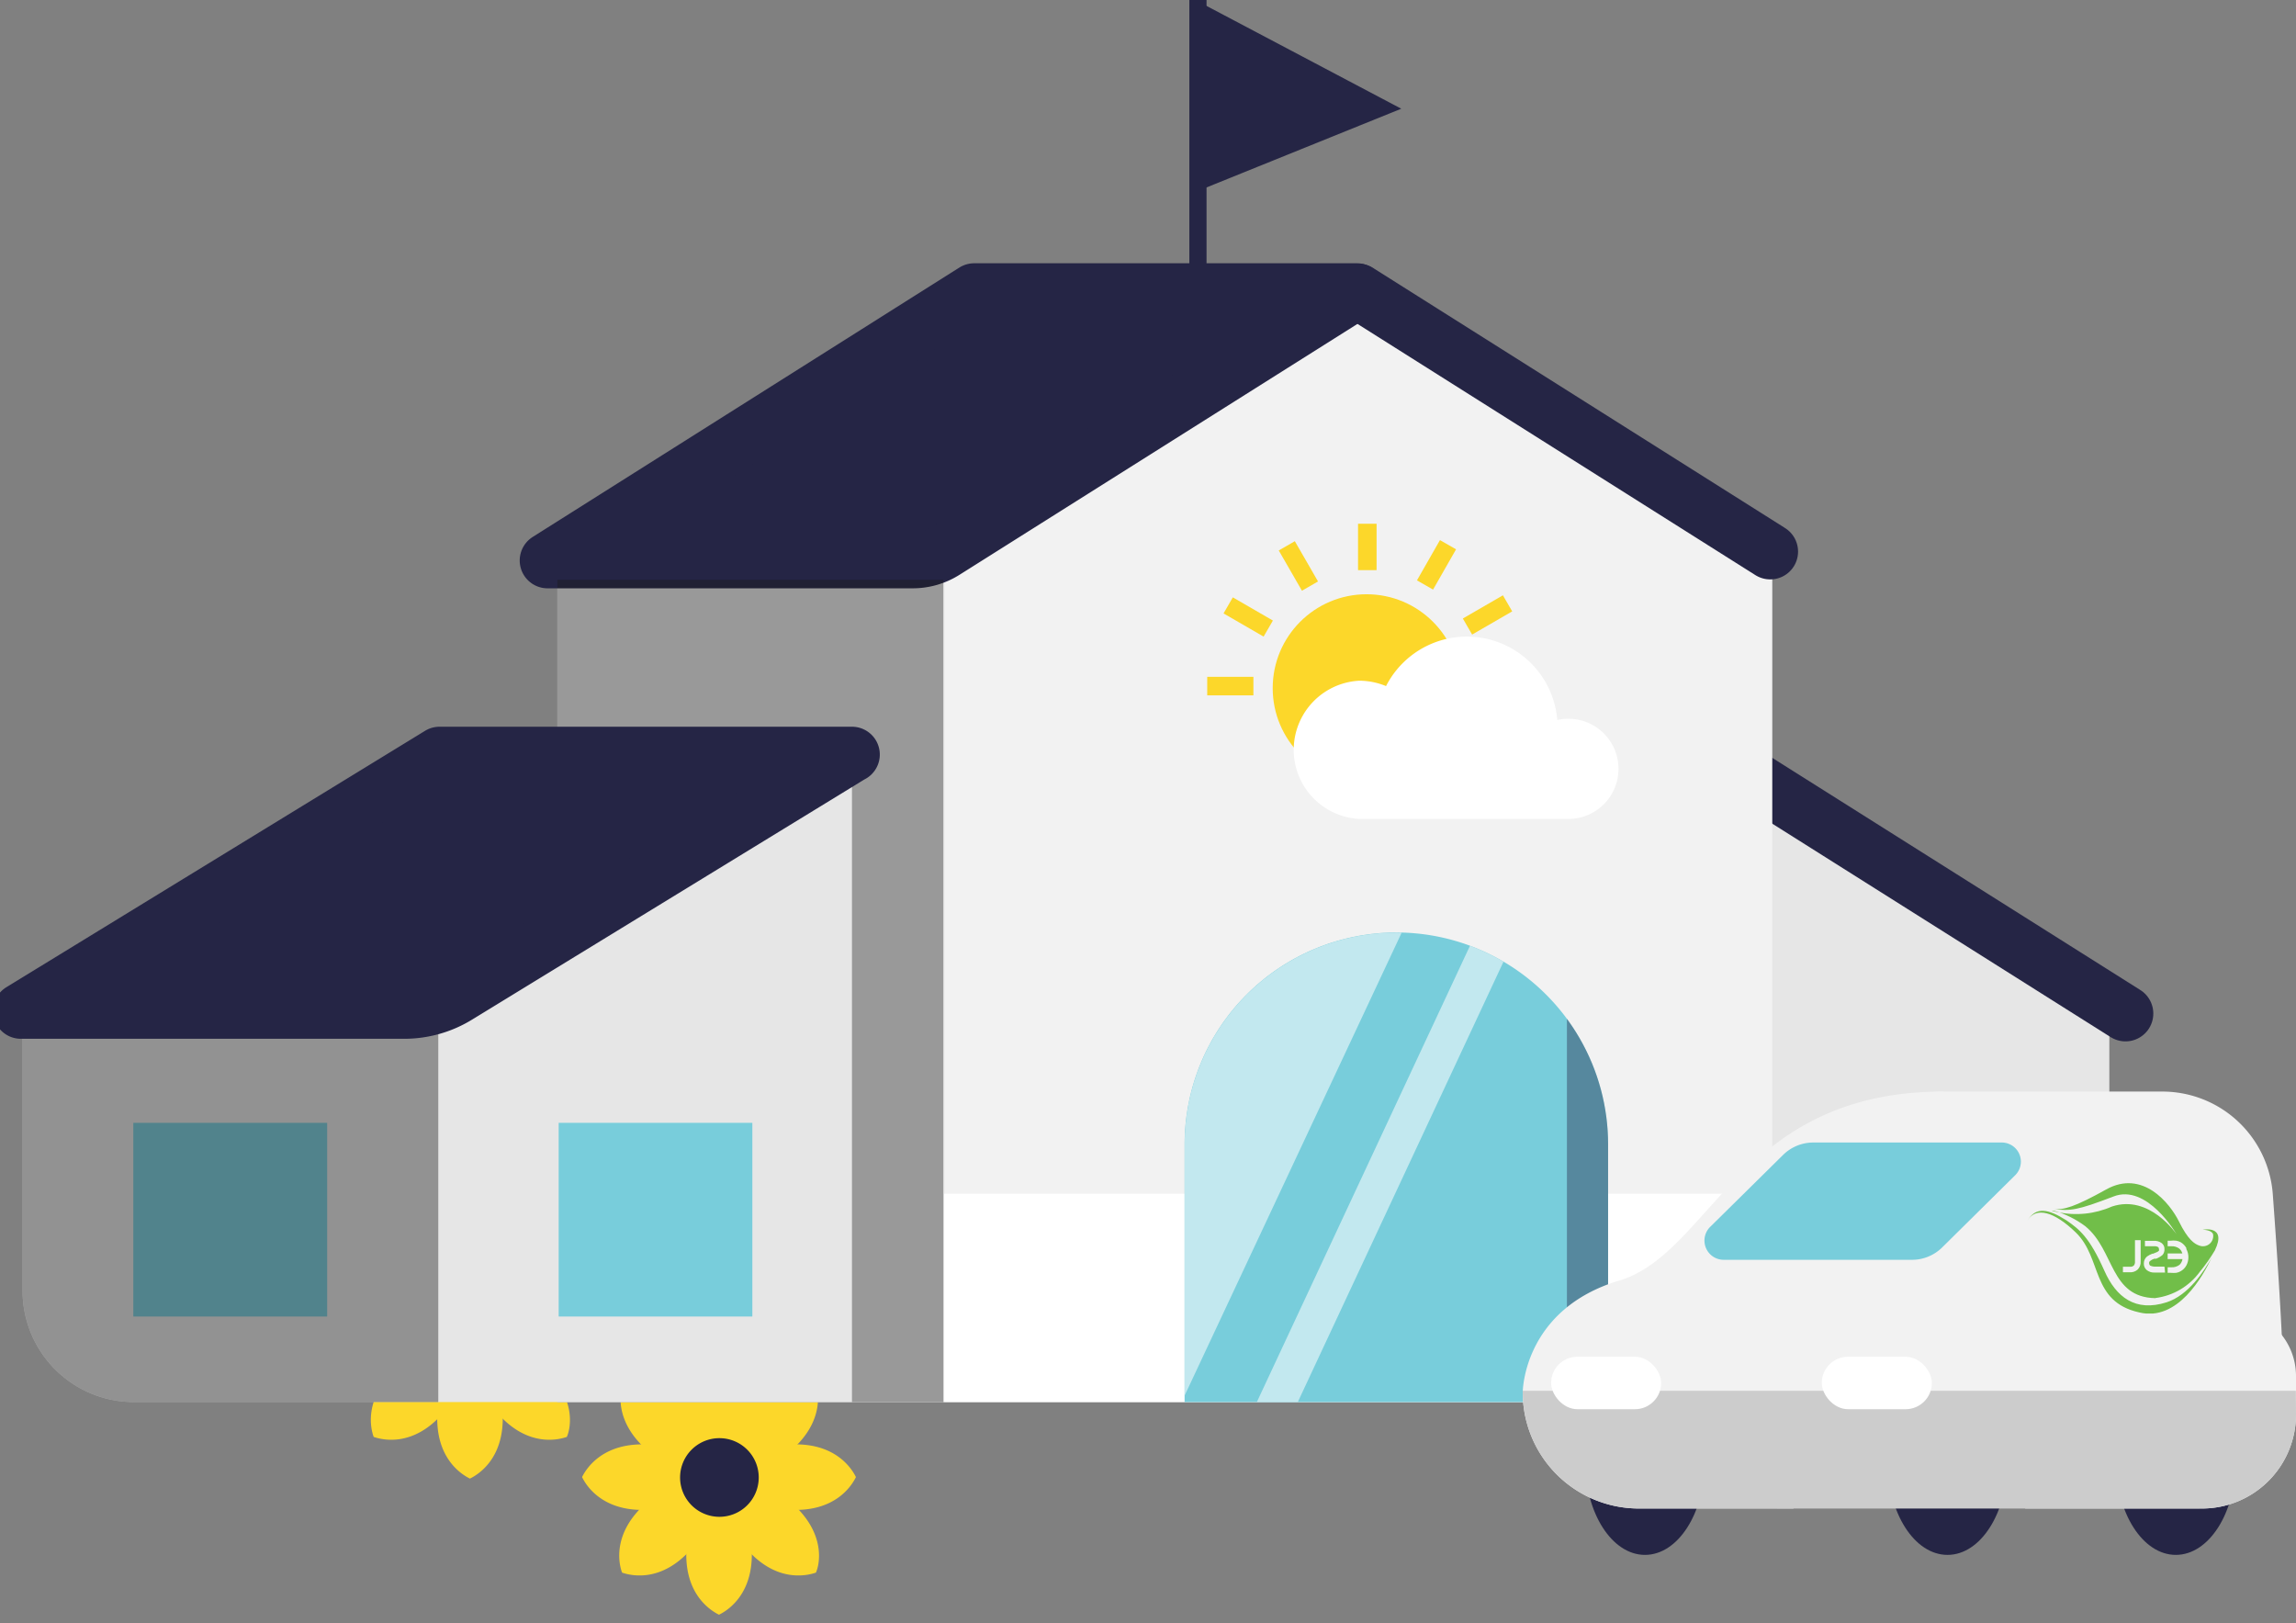 <svg xmlns="http://www.w3.org/2000/svg" xmlns:xlink="http://www.w3.org/1999/xlink" width="165.83" height="117.21" viewBox="0 0 165.83 117.21">
  <rect x="0" y="0" width="165.83" height="117.21" fill="#808080" stroke="none"/>
  <defs>
    <clipPath id="be34e019-ff82-4f25-b1bf-bbc0d0c0d3a4">
      <rect x="98.57" y="60.51" width="10.45" height="10.02" style="fill: none"/>
    </clipPath>
    <clipPath id="b1428395-276b-4e28-8b8a-b07528510067">
      <path d="M75.64,50.26h0A11.42,11.42,0,0,1,87.06,61.68V75.57a0,0,0,0,1,0,0H64.23a0,0,0,0,1,0,0V61.68A11.42,11.42,0,0,1,75.64,50.26Z" style="fill: none"/>
    </clipPath>
    <clipPath id="f0db1eaf-f39a-4c37-91c3-372b517a4e7e">
      <rect x="146.44" y="84.31" width="14.65" height="11.2" style="fill: none"/>
    </clipPath>
    <clipPath id="b196f26a-825c-4ed2-aa71-6d45c82aafd2">
      <path d="M149.92,89c-1.55-1.5-2.86-1.87-3.48-.87.63-1,1.49-.83,2.81,0,.92.64,1.65,1.19,2.74,3.64.84,1.9,2.24,3,4.49,2.28,1.59-.51,2.74-2.28,3.28-3.27-.64,1.37-2.48,4.68-5.25,4C151,94,151.85,90.86,149.92,89Zm5.76,4.75c-3.31-.06-2.93-3.44-5.06-5.19a6.93,6.93,0,0,0-2.29-1.13l-.17,0,.43.1a6.4,6.4,0,0,0,3.95-.4c2.72-.9,4.66,2,4.66,2s-2.13-3.68-4.56-2.72c-2.61,1-3.1,1.06-4.4.9.8.1,1.63-.16,3.88-1.41,2.63-1.47,4.61,1,5.26,2.32s1.13,1.62,1.46,1.73a.74.74,0,0,0,1-.82c-.12-.33-.76-.32-.76-.32s1.79-.37.89,1.49a12.17,12.17,0,0,1-1.09,1.55A4.7,4.7,0,0,1,155.68,93.74Zm-1.07-4.19h-.41v1.56a.4.4,0,0,1-.08.27.34.34,0,0,1-.26.09h-.53v.4h.49a.78.78,0,0,0,.58-.2.77.77,0,0,0,.21-.59Zm1.72,1.91h-.61a.87.87,0,0,1-.42-.07s-.08-.06-.08-.18a.16.16,0,0,1,.05-.14.92.92,0,0,1,.33-.18l.13,0a1.55,1.55,0,0,0,.47-.28.61.61,0,0,0,.13-.41.51.51,0,0,0-.22-.45.88.88,0,0,0-.55-.15h-.64V90h.68a.49.49,0,0,1,.27.06.15.15,0,0,1,.06.13.26.26,0,0,1,0,.14.85.85,0,0,1-.28.15l-.15.06-.05,0a1.55,1.55,0,0,0-.38.2.69.69,0,0,0-.17.22.66.66,0,0,0-.06.27.59.59,0,0,0,.22.5.85.85,0,0,0,.56.17h.75Zm1.58-1.34a1.1,1.1,0,0,0-.41-.42,1,1,0,0,0-.32-.11,1.64,1.64,0,0,0-.4,0h-.22V90h.26a.89.89,0,0,1,.58.17.68.68,0,0,1,.22.35h-1.06v.41h1.07a.7.7,0,0,1-.21.41.9.9,0,0,1-.6.18h-.26v.4h.23a2.29,2.29,0,0,0,.39,0,1,1,0,0,0,.31-.11,1.06,1.06,0,0,0,.42-.42,1.26,1.26,0,0,0,0-1.19Z" style="fill: none;clip-rule: evenodd"/>
    </clipPath>
    <clipPath id="b7c2c429-d39d-413a-9db3-a2b20aba8574">
      <rect x="146.44" y="85.38" width="13.79" height="9.48" style="fill: none"/>
    </clipPath>
    <symbol id="a92529f7-ff03-4454-ad91-1ed0686f1a77" data-name="Nursery" viewBox="0 0 116.45 89.42">
      <g>
        <g>
          <path d="M92.63,40.56l21.45,14.07V69.57a6,6,0,0,1-6,6H92.63Z" style="fill: #e6e6e6"/>
          <line x1="92.64" y1="40.56" x2="114.95" y2="54.63" style="fill: none;stroke: #252545;stroke-linecap: round;stroke-miterlimit: 10;stroke-width: 3px"/>
        </g>
        <g>
          <rect x="98.57" y="60.51" width="10.45" height="10.02" style="fill: #78cddb"/>
          <g style="clip-path: url(#be34e019-ff82-4f25-b1bf-bbc0d0c0d3a4)">
            <line x1="112.39" y1="47.9" x2="95.2" y2="75.66" style="fill: none;stroke: #fff;stroke-miterlimit: 10;stroke-width: 3px"/>
          </g>
        </g>
      </g>
      <rect x="30.42" y="30.52" width="20.85" height="45.06" style="fill: #f2f2f2"/>
      <polygon points="73.59 16.45 51.27 30.52 95.92 30.52 73.59 16.45" style="fill: #f2f2f2"/>
      <rect x="51.27" y="30.23" width="44.64" height="45.34" style="fill: #f2f2f2"/>
      <rect x="51.27" y="64.34" width="44.65" height="11.23" style="fill: #fff"/>
      <g>
        <polygon points="64.95 10.29 75.91 5.86 64.81 0 64.95 10.29" style="fill: #252545"/>
        <line x1="64.95" y1="15.67" x2="64.95" style="fill: none;stroke: #252545;stroke-miterlimit: 10;stroke-width: 0.926px"/>
      </g>
      <line x1="73.59" y1="15.71" x2="95.8" y2="29.73" style="fill: none;stroke: #252545;stroke-linecap: round;stroke-miterlimit: 10;stroke-width: 3px"/>
      <path d="M73.51,15.71l-22.21,14a3.22,3.22,0,0,1-1.73.5H29.89l23-14.52H73.52" style="fill: #252545;stroke: #252545;stroke-linecap: round;stroke-linejoin: round;stroke-width: 3px"/>
      <g>
        <path d="M75.64,50.26h0A11.42,11.42,0,0,1,87.06,61.68V75.57a0,0,0,0,1,0,0H64.23a0,0,0,0,1,0,0V61.68A11.42,11.42,0,0,1,75.64,50.26Z" style="fill: #78cddb"/>
        <g style="clip-path: url(#b1428395-276b-4e28-8b8a-b07528510067)">
          <g style="opacity: 0.55">
            <line x1="70.32" y1="45.75" x2="53.13" y2="82.41" style="fill: none;stroke: #fff;stroke-linecap: round;stroke-miterlimit: 10;stroke-width: 14px"/>
            <line x1="83.16" y1="45.75" x2="65.79" y2="82.93" style="fill: none;stroke: #fff;stroke-linecap: round;stroke-miterlimit: 10;stroke-width: 2px"/>
          </g>
        </g>
        <g style="clip-path: url(#b1428395-276b-4e28-8b8a-b07528510067)">
          <rect x="84.84" y="53.09" width="2.22" height="22.52" style="fill: #252545;opacity: 0.41;mix-blend-mode: darken"/>
        </g>
      </g>
      <rect x="30.42" y="31.25" width="20.81" height="44.32" style="fill: #1a1a1a;opacity: 0.41;mix-blend-mode: darken"/>
      <g>
        <circle cx="74.04" cy="37.09" r="5.06" style="fill: #fcd72a"/>
        <path d="M73.65,36.69a3.81,3.81,0,0,1,1.44.29,4.89,4.89,0,0,1,9.23,1.83,2.35,2.35,0,0,1,.6-.07,2.7,2.7,0,1,1,0,5.4H73.65a3.73,3.73,0,0,1,0-7.45Z" style="fill: #fff"/>
        <g>
          <line x1="74.08" y1="30.73" x2="74.08" y2="28.23" style="fill: none;stroke: #fcd72a;stroke-miterlimit: 10"/>
          <line x1="70.99" y1="31.59" x2="69.74" y2="29.42" style="fill: none;stroke: #fcd72a;stroke-miterlimit: 10"/>
          <line x1="68.74" y1="33.88" x2="66.58" y2="32.63" style="fill: none;stroke: #fcd72a;stroke-miterlimit: 10"/>
          <line x1="67.94" y1="36.98" x2="65.45" y2="36.98" style="fill: none;stroke: #fcd72a;stroke-miterlimit: 10"/>
          <line x1="79.48" y1="33.77" x2="81.64" y2="32.52" style="fill: none;stroke: #fcd72a;stroke-miterlimit: 10"/>
          <line x1="77.19" y1="31.53" x2="78.43" y2="29.36" style="fill: none;stroke: #fcd72a;stroke-miterlimit: 10"/>
        </g>
      </g>
      <g>
        <path d="M1.59,54.48H24a0,0,0,0,1,0,0V75.57a0,0,0,0,1,0,0H7.59a6,6,0,0,1-6-6V54.48A0,0,0,0,1,1.59,54.48Z" style="fill: #e6e6e6"/>
        <polygon points="46.3 40.56 23.98 54.63 23.98 75.57 46.3 75.57 46.3 40.56" style="fill: #e6e6e6"/>
        <polygon points="30.49 70.96 40.93 70.96 40.93 60.52 30.49 60.52 30.49 70.96" style="fill: #78cddb"/>
        <polygon points="7.56 70.96 18.01 70.96 18.01 60.52 7.56 60.52 7.56 70.96" style="fill: #78cddb"/>
        <path d="M1.59,54.48H24a0,0,0,0,1,0,0V75.57a0,0,0,0,1,0,0H7.59a6,6,0,0,1-6-6V54.48A0,0,0,0,1,1.59,54.48Z" style="fill: #1a1a1a;opacity: 0.41;mix-blend-mode: darken"/>
        <path d="M46.29,40.67l-21.24,13a5.48,5.48,0,0,1-2.9.82H1.5L24.07,40.67H46.3" style="fill: #252545;stroke: #252545;stroke-linecap: round;stroke-linejoin: round;stroke-width: 3px"/>
      </g>
    </symbol>
  </defs>
  <title>build-1</title>
  <g id="b7b022cc-d9fb-4525-9fe6-66b590be1825" data-name="Layer 2">
    <g id="e975435e-09fc-4904-90e2-d1a75e88c073" data-name="Layer 4">
      <g>
        <g>
          <g>
            <g>
              <path d="M35.34,94.7A2.59,2.59,0,0,0,34,94.3a2.56,2.56,0,0,0-1.37.4,5.12,5.12,0,0,1-1-3C31.43,88.5,33.31,87.29,34,87c.66.32,2.54,1.53,2.36,4.78A5.19,5.19,0,0,1,35.34,94.7Z" style="fill: #fcd72a"/>
              <path d="M35.34,99a2.51,2.51,0,0,1-1.38.41A2.48,2.48,0,0,1,32.59,99a5.14,5.14,0,0,0-1,3c-.18,3.26,1.7,4.46,2.35,4.78.66-.32,2.54-1.52,2.36-4.78A5.22,5.22,0,0,0,35.34,99Z" style="fill: #fcd72a"/>
            </g>
            <g>
              <path d="M36.45,96.3A2.54,2.54,0,0,0,35.76,95a2.45,2.45,0,0,0-1.26-.68,5.21,5.21,0,0,1,1.39-2.79c2.17-2.42,4.36-1.95,5-1.71.24.69.71,2.88-1.71,5A5.22,5.22,0,0,1,36.45,96.3Z" style="fill: #fcd72a"/>
              <path d="M33.43,99.32a2.56,2.56,0,0,1-1.95-1.95,5.24,5.24,0,0,0-2.78,1.4c-2.43,2.17-1.95,4.35-1.71,5,.69.24,2.88.72,5-1.71A5.14,5.14,0,0,0,33.43,99.32Z" style="fill: #fcd72a"/>
            </g>
            <g>
              <path d="M36.1,98.21a2.54,2.54,0,0,0,.41-1.37,2.6,2.6,0,0,0-.41-1.38,5.22,5.22,0,0,1,2.95-1c3.25-.18,4.46,1.7,4.78,2.36-.32.65-1.53,2.54-4.78,2.36A5.22,5.22,0,0,1,36.1,98.21Z" style="fill: #fcd72a"/>
              <path d="M31.83,98.21a2.46,2.46,0,0,1-.41-1.37,2.51,2.51,0,0,1,.41-1.38,5.22,5.22,0,0,0-2.95-1c-3.25-.18-4.46,1.7-4.78,2.36.32.65,1.53,2.54,4.78,2.36A5.22,5.22,0,0,0,31.83,98.21Z" style="fill: #fcd72a"/>
            </g>
            <g>
              <path d="M34.5,99.32a2.54,2.54,0,0,0,1.26-.69,2.5,2.5,0,0,0,.69-1.26,5.24,5.24,0,0,1,2.78,1.4c2.42,2.17,2,4.35,1.71,5-.69.24-2.88.72-5-1.71A5.18,5.18,0,0,1,34.5,99.32Z" style="fill: #fcd72a"/>
              <path d="M31.48,96.3A2.54,2.54,0,0,1,32.17,95a2.45,2.45,0,0,1,1.26-.68A5.16,5.16,0,0,0,32,91.57c-2.16-2.42-4.35-1.95-5-1.71-.24.69-.72,2.88,1.71,5A5.22,5.22,0,0,0,31.48,96.3Z" style="fill: #fcd72a"/>
            </g>
          </g>
          <path d="M31.13,96.84A2.84,2.84,0,1,0,34,94,2.83,2.83,0,0,0,31.13,96.84Z" style="fill: #252545"/>
        </g>
        <g>
          <g>
            <g>
              <path d="M53.33,104.56a2.51,2.51,0,0,0-1.38-.41,2.48,2.48,0,0,0-1.37.41,5.14,5.14,0,0,1-1-3c-.19-3.25,1.7-4.46,2.35-4.78.66.32,2.54,1.53,2.36,4.78A5.22,5.22,0,0,1,53.33,104.56Z" style="fill: #fcd72a"/>
              <path d="M53.33,108.83a2.59,2.59,0,0,1-1.38.4,2.56,2.56,0,0,1-1.37-.4,5.12,5.12,0,0,0-1,3c-.19,3.25,1.7,4.46,2.35,4.78.66-.32,2.54-1.53,2.36-4.78A5.19,5.19,0,0,0,53.33,108.83Z" style="fill: #fcd72a"/>
            </g>
            <g>
              <path d="M54.44,106.16a2.5,2.5,0,0,0-.69-1.26,2.54,2.54,0,0,0-1.26-.69,5.18,5.18,0,0,1,1.39-2.78c2.17-2.43,4.36-2,5-1.71.24.69.71,2.87-1.71,5A5.29,5.29,0,0,1,54.44,106.16Z" style="fill: #fcd72a"/>
              <path d="M51.42,109.18a2.56,2.56,0,0,1-2-2,5.18,5.18,0,0,0-2.78,1.39c-2.43,2.17-1.95,4.36-1.71,5,.69.24,2.87.72,5-1.71A5.24,5.24,0,0,0,51.42,109.18Z" style="fill: #fcd72a"/>
            </g>
            <g>
              <path d="M54.09,108.07a2.59,2.59,0,0,0,.4-1.38,2.56,2.56,0,0,0-.4-1.37,5.12,5.12,0,0,1,2.95-1c3.25-.18,4.46,1.7,4.78,2.35-.32.66-1.53,2.54-4.78,2.36A5.19,5.19,0,0,1,54.09,108.07Z" style="fill: #fcd72a"/>
              <path d="M49.82,108.07a2.51,2.51,0,0,1-.41-1.38,2.48,2.48,0,0,1,.41-1.37,5.14,5.14,0,0,0-3-1c-3.25-.18-4.46,1.7-4.78,2.35.32.66,1.53,2.54,4.78,2.36A5.22,5.22,0,0,0,49.82,108.07Z" style="fill: #fcd72a"/>
            </g>
            <g>
              <path d="M52.49,109.18a2.56,2.56,0,0,0,1.95-2,5.22,5.22,0,0,1,2.78,1.39c2.42,2.17,2,4.36,1.71,5-.69.24-2.88.72-5-1.71A5.22,5.22,0,0,1,52.49,109.18Z" style="fill: #fcd72a"/>
              <path d="M49.47,106.16a2.5,2.5,0,0,1,.69-1.26,2.54,2.54,0,0,1,1.26-.69,5.21,5.21,0,0,0-1.4-2.78c-2.17-2.43-4.35-2-5-1.71-.24.69-.72,2.87,1.71,5A5.21,5.21,0,0,0,49.47,106.16Z" style="fill: #fcd72a"/>
            </g>
          </g>
          <path d="M49.12,106.69A2.84,2.84,0,1,0,52,103.86,2.84,2.84,0,0,0,49.12,106.69Z" style="fill: #252545"/>
        </g>
      </g>
      <use width="116.45" height="89.41" transform="translate(-0.51) scale(1.34)" xlink:href="#a92529f7-ff03-4454-ad91-1ed0686f1a77"/>
      <g>
        <ellipse cx="140.66" cy="105.54" rx="4.32" ry="6.75" style="fill: #252545"/>
        <ellipse cx="118.81" cy="105.54" rx="4.32" ry="6.75" style="fill: #252545"/>
        <ellipse cx="157.15" cy="105.54" rx="4.32" ry="6.75" style="fill: #252545"/>
        <g>
          <path d="M129.54,94.59v14.35H118.37a8.39,8.39,0,0,1-8.39-8.39s0-6,7-8.08c6.61-2,8.65-13.64,23.37-13.64" style="fill: #f2f2f2"/>
          <path d="M146.27,94.59h14.78a4.78,4.78,0,0,1,4.78,4.78v2.78a6.79,6.79,0,0,1-6.79,6.79H146.27a0,0,0,0,1,0,0V94.59A0,0,0,0,1,146.27,94.59Z" style="fill: #f2f2f2"/>
          <path d="M164.15,86.19a8,8,0,0,0-8-7.36H140.38a9.1,9.1,0,0,0-8.47,6l-3.56,9.74h0v14.35H158.8a6.19,6.19,0,0,0,6.19-6.2C165,98.43,164.54,91.48,164.15,86.19Z" style="fill: #f2f2f2"/>
        </g>
        <path d="M131,82.51h13.55a1.38,1.38,0,0,1,1,2.36l-5.28,5.22a3.1,3.1,0,0,1-2.17.89H124.51a1.39,1.39,0,0,1-1-2.37l5.28-5.21A3.1,3.1,0,0,1,131,82.51Z" style="fill: #78cddb"/>
        <g style="isolation: isolate">
          <g style="clip-path: url(#f0db1eaf-f39a-4c37-91c3-372b517a4e7e)">
            <g style="clip-path: url(#b196f26a-825c-4ed2-aa71-6d45c82aafd2)">
              <g style="clip-path: url(#b7c2c429-d39d-413a-9db3-a2b20aba8574)">
                <rect x="145.37" y="84.31" width="15.94" height="11.63" style="fill: #71be49"/>
              </g>
            </g>
          </g>
        </g>
        <path d="M165.83,102.15a6.79,6.79,0,0,1-6.79,6.79H118.37a8.39,8.39,0,0,1-8.39-8.39.75.75,0,0,1,0-.11h55.84Z" style="fill: #ccc"/>
        <rect x="131.58" y="97.97" width="7.95" height="3.79" rx="1.9" transform="translate(271.11 199.74) rotate(-180)" style="fill: #fff"/>
        <rect x="112.03" y="97.97" width="7.95" height="3.79" rx="1.9" transform="translate(232.01 199.74) rotate(-180)" style="fill: #fff"/>
      </g>
    </g>
  </g>
</svg>
